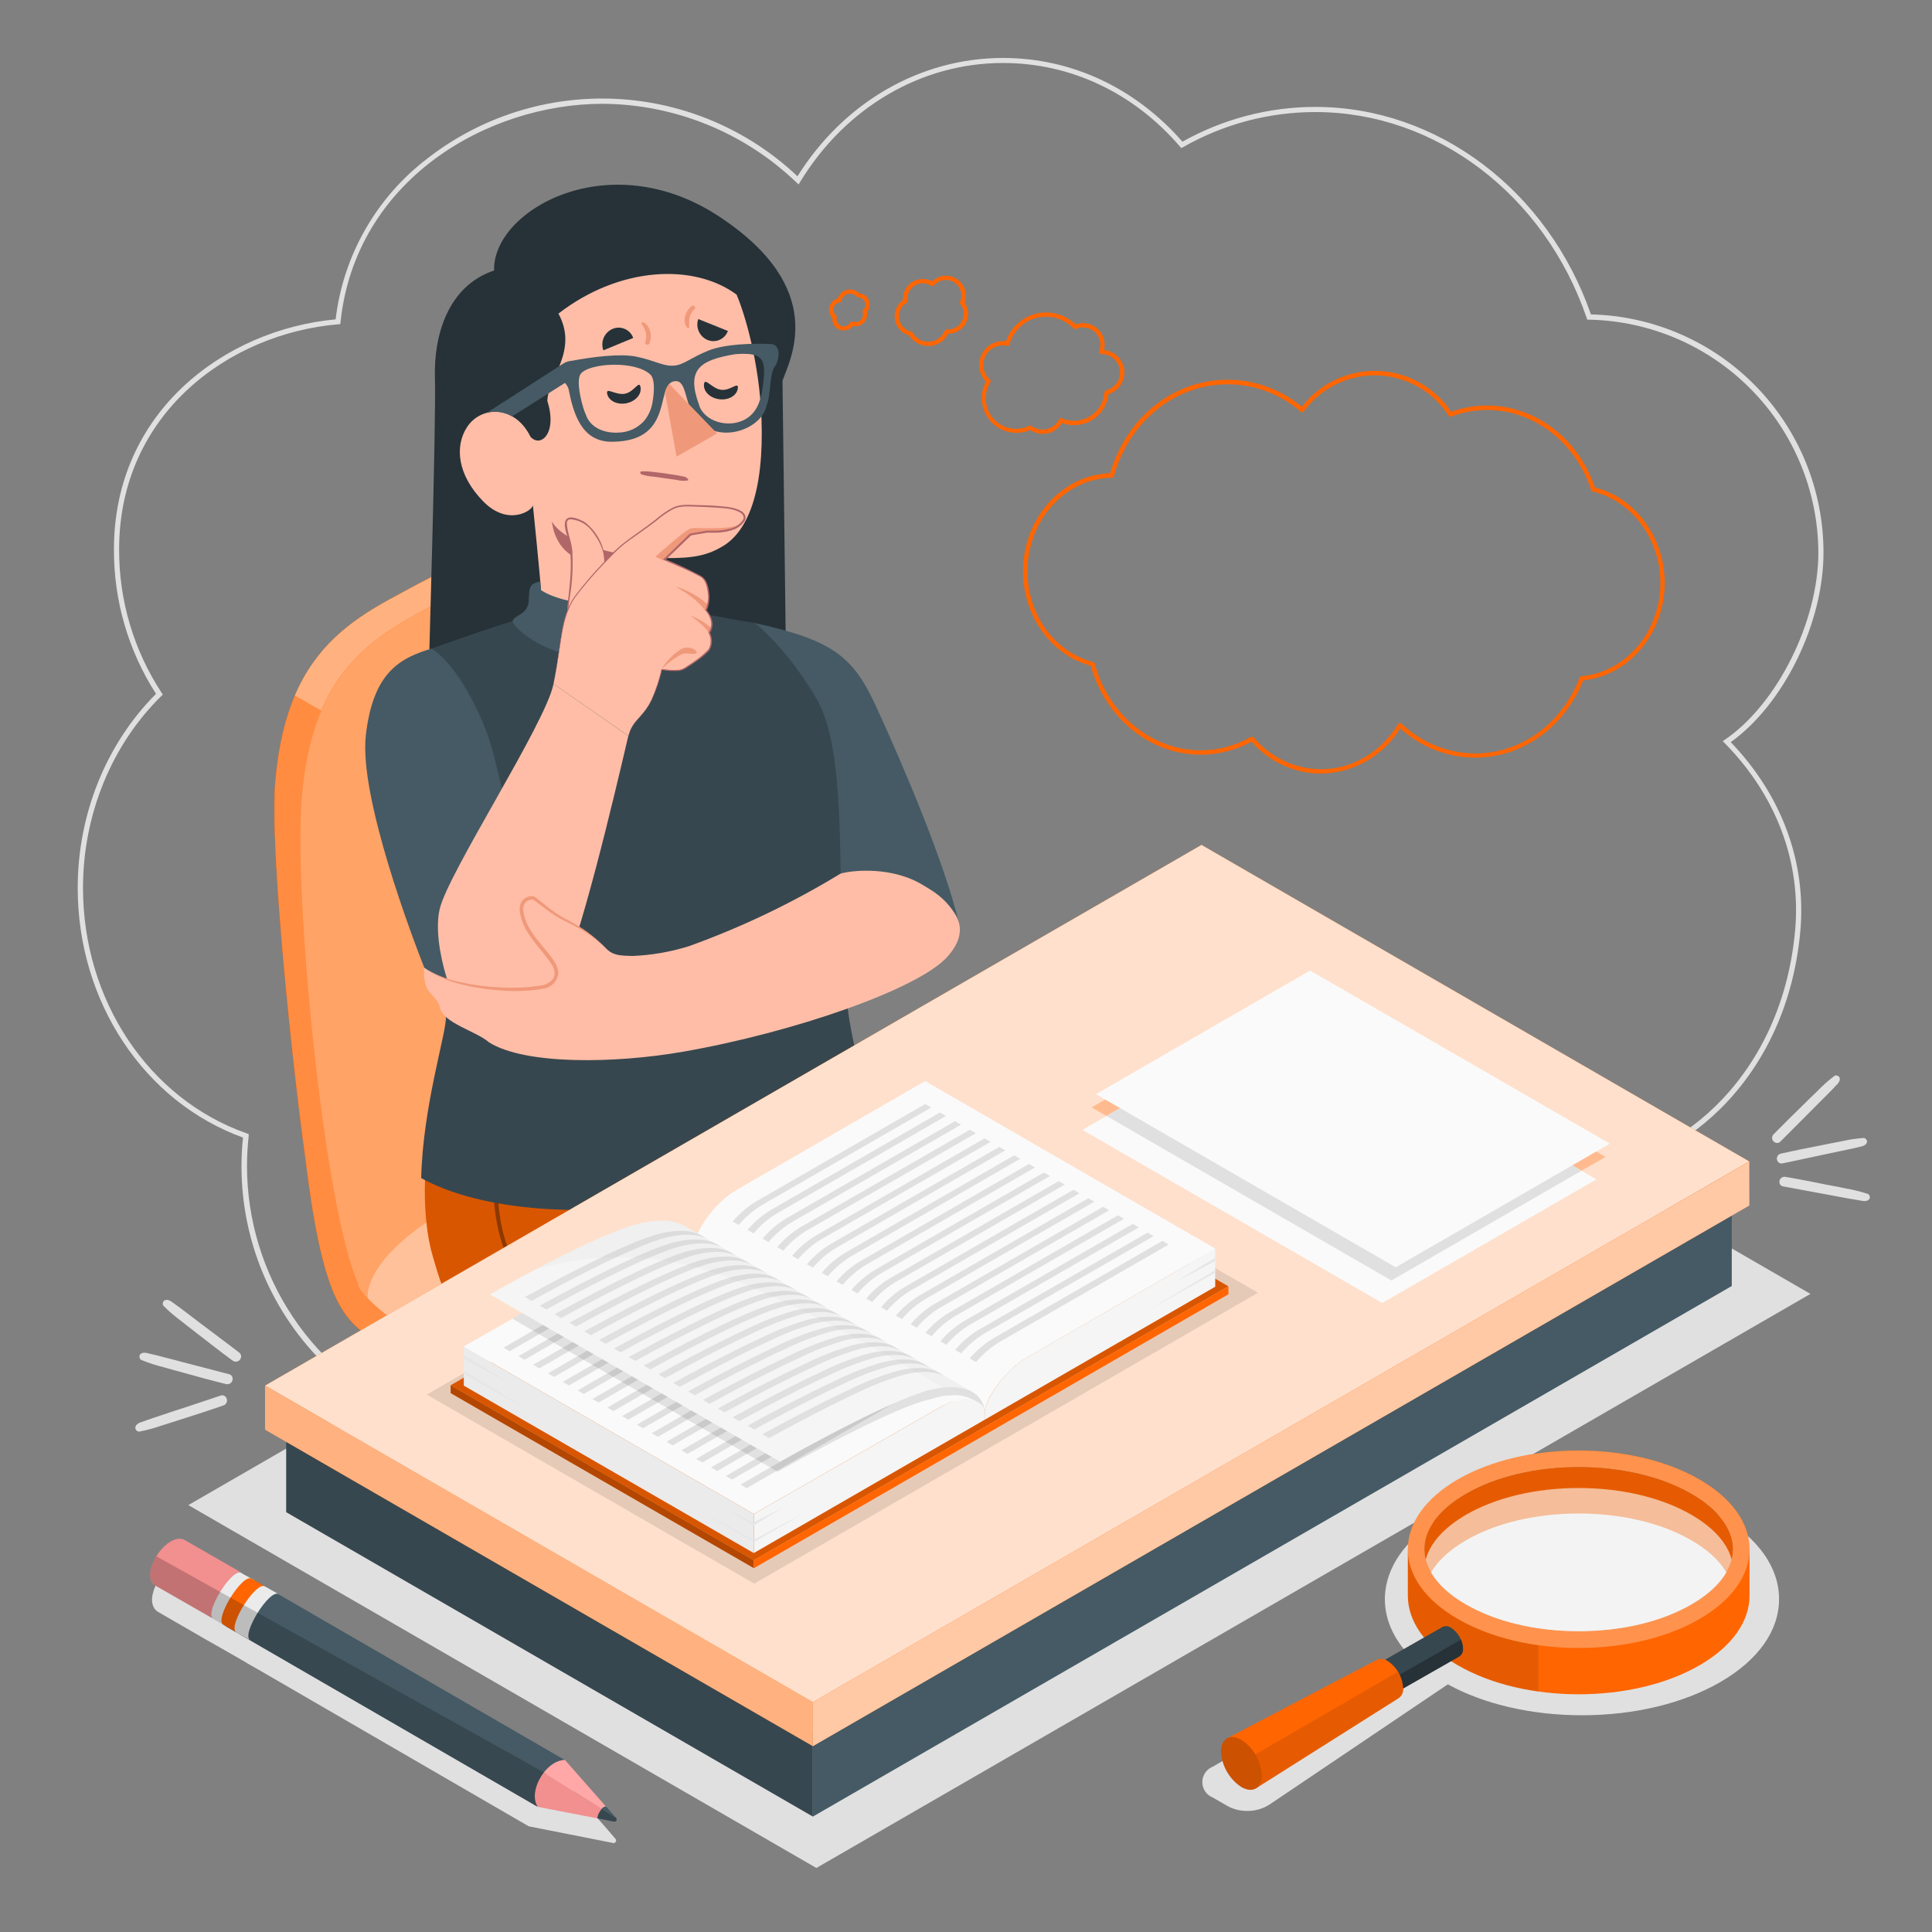 <svg width="500" height="500" viewBox="0 0 500 500" fill="none" xmlns="http://www.w3.org/2000/svg">
<rect x="0" y="0" width="500" height="500" fill="#808080" stroke="none"/>
<path d="M134.259 373.58C124.208 373.587 114.267 371.481 105.082 367.398C95.897 363.316 87.673 357.348 80.944 349.882C74.214 342.415 69.129 333.618 66.019 324.06C62.908 314.502 61.842 304.397 62.889 294.4C37.279 285.13 20.109 259.24 20.109 229.79C20.109 210.73 27.489 192.46 40.379 179.57C33.207 168.412 29.424 155.414 29.489 142.15C29.489 106.48 58.259 85.29 86.859 82.65C87.828 74.469 90.431 66.566 94.514 59.411C98.598 52.256 104.078 45.995 110.629 41C124.512 30.206 141.8 24.739 159.364 25.586C176.929 26.434 193.61 33.54 206.389 45.62C218.409 26.42 238.229 15 259.559 15C277.279 15 293.759 22.69 306.019 36.67C316.535 30.768 328.391 27.669 340.449 27.67C371.959 27.67 400.559 49.23 411.729 81.37C427.825 81.744 443.135 88.402 454.383 99.919C465.632 111.437 471.926 126.9 471.919 143C471.919 161.29 461.639 182.21 447.919 192.07C461.159 205.85 467.539 223.21 465.919 241.07C462.199 281.54 432.289 302.68 411.729 302.68C409.549 318.35 400.459 333 386.079 343.97C372.249 354.53 354.749 360.59 338.079 360.59C318.411 360.463 299.515 352.917 285.169 339.46C272.559 359.66 251.759 371.69 229.359 371.69C212.839 371.69 196.969 365.09 184.599 353.11C171.178 366.309 153.083 373.667 134.259 373.58ZM155.999 26.86C125.999 26.86 91.999 46.65 88.129 83.33L88.069 83.88L87.529 83.93C59.349 86.29 30.829 107.05 30.829 142.15C30.772 155.344 34.597 168.264 41.829 179.3L42.129 179.76L41.739 180.14C28.859 192.79 21.479 210.89 21.479 229.79C21.479 258.87 38.479 284.4 63.869 293.32L64.359 293.5V294.02C64.072 296.61 63.925 299.214 63.919 301.82C63.946 315.72 68.084 329.302 75.814 340.854C83.544 352.407 94.52 361.414 107.359 366.741C120.198 372.068 134.327 373.476 147.965 370.789C161.603 368.102 174.141 361.439 183.999 351.64L184.469 351.18L184.939 351.64C197.119 363.64 212.849 370.3 229.229 370.3C251.409 370.3 272.009 358.23 284.329 338.01L284.759 337.31L285.349 337.87C299.999 351.63 318.699 359.2 337.999 359.2C369.429 359.2 405.999 336.2 410.429 301.87L410.499 301.27H411.099C431.099 301.74 460.889 280.96 464.569 240.88C466.199 223.19 459.749 205.96 446.409 192.38L445.859 191.81L446.509 191.36C459.999 182.1 470.589 160.83 470.589 143C470.522 127.195 464.276 112.042 453.186 100.781C442.096 89.519 427.042 83.04 411.239 82.73H410.779L410.629 82.29C399.739 50.39 371.539 29 340.449 29C328.438 28.991 316.632 32.117 306.199 38.07L305.719 38.33L305.369 37.92C293.369 23.98 277.059 16.3 259.559 16.3C238.439 16.3 218.829 27.79 207.099 47.04L206.669 47.74L206.079 47.18C192.591 34.264 174.674 26.994 155.999 26.86Z" fill="#E0E0E0"/>
<path d="M211.28 483.429L48.74 389.519L306 240.949L468.54 334.859L211.28 483.429Z" fill="#E0E0E0"/>
<path d="M322.8 468.667C321.025 468.693 319.272 468.263 317.71 467.417L313.88 465.207C313.078 464.891 312.389 464.34 311.903 463.626C311.418 462.913 311.158 462.07 311.158 461.207C311.158 460.344 311.418 459.502 311.903 458.788C312.389 458.075 313.078 457.524 313.88 457.207L364.33 427.997C359.83 422.997 357.84 417.387 358.54 411.637C359.44 404.307 364.8 397.457 373.65 392.347C383.22 386.817 395.92 383.777 409.41 383.777C422.9 383.777 435.6 386.777 445.18 392.347C455.01 398.017 460.42 405.657 460.42 413.847C460.42 422.037 455.01 429.667 445.18 435.337C435.6 440.867 422.9 443.907 409.42 443.907C396.42 443.907 384.14 441.077 374.7 435.907L328.5 467.047C326.796 468.124 324.817 468.687 322.8 468.667Z" fill="#E0E0E0"/>
<path d="M156.55 472.718L144.79 459.358L76.27 419.658L73.78 418.218L69.71 415.868L69.43 415.708H69.53L65.62 413.468L49.62 404.258C46.53 402.148 41.9 406.428 40.1 410.748C39.822 411.392 39.611 412.062 39.47 412.748C39.12 414.538 39.47 416.158 40.75 417.068L53.75 424.578L57.29 426.578L60.21 428.258L60.49 428.408L63.87 430.358C63.906 430.403 63.95 430.44 64 430.468L66.84 432.078L136.84 472.648L154 476.038L158.67 476.968C158.774 476.988 158.882 476.983 158.985 476.954C159.087 476.924 159.182 476.871 159.26 476.798C159.383 476.673 159.452 476.504 159.452 476.328C159.452 476.153 159.383 475.984 159.26 475.858L156.55 472.718Z" fill="#E0E0E0"/>
<path d="M452.78 400.929C452.78 394.399 448.47 387.859 439.83 382.879C422.56 372.879 394.57 372.879 377.3 382.879C368.67 387.879 364.35 394.399 364.35 400.929V412.929C364.35 419.469 368.67 425.999 377.3 430.979C394.57 440.979 422.56 440.979 439.83 430.979C448.47 425.979 452.78 419.469 452.78 412.929V400.929ZM379.44 386.579C387.15 382.129 397.49 379.679 408.57 379.679C419.65 379.679 429.98 382.129 437.69 386.579C444.69 390.579 448.51 395.699 448.51 400.929C448.51 406.159 444.67 411.249 437.69 415.279C429.98 419.729 419.64 422.179 408.57 422.179C397.5 422.179 387.15 419.729 379.44 415.279C372.44 411.279 368.63 406.159 368.63 400.929C368.63 395.699 372.47 390.609 379.44 386.579Z" fill="#FF6501"/>
<path opacity="0.3" d="M377.3 418.999C394.57 428.999 422.56 428.999 439.83 418.999C457.1 408.999 457.1 392.869 439.83 382.899C422.56 372.929 394.57 372.899 377.3 382.899C360.03 392.899 360 408.999 377.3 418.999ZM368.62 400.949C368.62 395.719 372.46 390.629 379.44 386.599C387.15 382.149 397.49 379.699 408.56 379.699C419.63 379.699 429.98 382.149 437.69 386.599C444.69 390.599 448.5 395.719 448.5 400.949C448.5 406.179 444.66 411.269 437.69 415.299C429.98 419.749 419.63 422.199 408.56 422.199C397.49 422.199 387.15 419.749 379.44 415.299C372.46 411.249 368.62 406.159 368.62 400.929V400.949Z" fill="white"/>
<path d="M368.619 400.93C368.649 403.048 369.246 405.12 370.349 406.93C372.099 403.93 375.189 401.05 379.439 398.6C387.149 394.14 397.489 391.69 408.569 391.69C419.649 391.69 429.979 394.14 437.689 398.6C441.939 401.05 445.029 403.89 446.789 406.93C447.885 405.118 448.478 403.047 448.509 400.93C448.509 395.7 444.669 390.61 437.689 386.58C429.979 382.13 419.629 379.68 408.569 379.68C397.509 379.68 387.149 382.13 379.439 386.58C372.459 390.61 368.619 395.7 368.619 400.93Z" fill="#FF6501"/>
<path opacity="0.1" d="M368.619 400.93C368.649 403.048 369.246 405.12 370.349 406.93C372.099 403.93 375.189 401.05 379.439 398.6C387.149 394.14 397.489 391.69 408.569 391.69C419.649 391.69 429.979 394.14 437.689 398.6C441.939 401.05 445.029 403.89 446.789 406.93C447.885 405.118 448.478 403.047 448.509 400.93C448.509 395.7 444.669 390.61 437.689 386.58C429.979 382.13 419.629 379.68 408.569 379.68C397.509 379.68 387.149 382.13 379.439 386.58C372.459 390.61 368.619 395.7 368.619 400.93Z" fill="black"/>
<path opacity="0.6" d="M379.44 391.998C387.15 387.548 397.49 385.098 408.56 385.098C419.63 385.098 429.98 387.548 437.69 391.998C443.44 395.318 447.06 399.368 448.15 403.618C447.06 407.868 443.44 411.918 437.69 415.248C429.98 419.698 419.63 422.148 408.56 422.148C397.49 422.148 387.15 419.698 379.44 415.248C373.68 411.918 370.07 407.868 368.98 403.618C370.07 399.398 373.68 395.348 379.44 391.998Z" fill="white"/>
<path opacity="0.1" d="M398.151 425.748V437.748C390.834 436.846 383.758 434.555 377.301 430.998C368.671 425.998 364.351 419.478 364.351 412.948V400.948C364.353 399.617 364.532 398.292 364.881 397.008C362.781 404.778 366.881 413.008 377.291 419.008C383.753 422.558 390.833 424.845 398.151 425.748Z" fill="black"/>
<path d="M378.62 426.64C378.564 425.565 378.255 424.518 377.72 423.584C377.185 422.649 376.439 421.854 375.54 421.26C375.228 421.036 374.863 420.896 374.481 420.856C374.098 420.816 373.712 420.876 373.36 421.03L358.48 429.52C358.167 429.745 357.919 430.048 357.759 430.399C357.599 430.75 357.534 431.137 357.57 431.52C357.626 432.594 357.934 433.64 358.469 434.573C359.004 435.506 359.751 436.3 360.65 436.89C360.962 437.12 361.329 437.262 361.714 437.302C362.099 437.343 362.488 437.28 362.84 437.12L377.72 428.63C378.031 428.406 378.278 428.105 378.436 427.755C378.594 427.406 378.657 427.022 378.62 426.64Z" fill="#37474F"/>
<path d="M377.69 428.648C378.008 428.427 378.262 428.125 378.426 427.774C378.589 427.422 378.656 427.034 378.62 426.648C378.6 425.847 378.42 425.058 378.09 424.328L358.9 435.328C359.358 435.977 359.943 436.525 360.62 436.938C360.932 437.167 361.299 437.31 361.684 437.35C362.069 437.39 362.458 437.328 362.81 437.168L377.69 428.678V428.648Z" fill="#263238"/>
<path d="M363.13 436.869C363.06 435.47 362.661 434.108 361.966 432.891C361.271 431.675 360.3 430.64 359.13 429.869C358.73 429.58 358.262 429.4 357.771 429.345C357.28 429.291 356.784 429.365 356.33 429.559L317.66 449.829L325.02 462.829L362.02 439.449C362.415 439.154 362.726 438.761 362.921 438.308C363.115 437.855 363.188 437.359 363.13 436.869Z" fill="#FF6501"/>
<path opacity="0.1" d="M325 462.857L362 439.477C362.416 439.19 362.748 438.796 362.959 438.337C363.17 437.878 363.253 437.37 363.2 436.867C363.145 435.356 362.682 433.887 361.86 432.617L321.25 456.147L325 462.857Z" fill="black"/>
<path d="M321.25 462.469C319.716 461.458 318.442 460.1 317.53 458.505C316.618 456.911 316.094 455.124 316 453.289C316 449.909 318.39 448.559 321.3 450.289C322.834 451.3 324.108 452.658 325.02 454.253C325.932 455.847 326.456 457.634 326.55 459.469C326.54 462.809 324.16 464.169 321.25 462.469Z" fill="#FF6501"/>
<g opacity="0.2">
<path d="M321.25 462.469C319.716 461.458 318.442 460.1 317.53 458.505C316.618 456.911 316.094 455.124 316 453.289C316 449.909 318.39 448.559 321.3 450.289C322.834 451.3 324.108 452.658 325.02 454.253C325.932 455.847 326.456 457.634 326.55 459.469C326.54 462.809 324.16 464.169 321.25 462.469Z" fill="black"/>
</g>
<path d="M55.1 418.91L56.7 419.83L58.63 421L139.15 467.61C138.55 466.26 139.02 463.61 140.39 460.99C141.99 457.99 144.44 455.61 146.22 455.52L66.22 409.21L62.51 407C64.83 408.54 57.44 420.39 55.1 418.91Z" fill="#455A64"/>
<path d="M66.001 409.051L62.421 407.051C61.421 406.421 59.421 408.251 57.781 410.671C55.521 413.881 53.691 418.131 55.041 418.961L57.681 420.471L58.681 421.001C57.331 420.161 59.161 415.911 61.421 412.701C63.041 410.391 64.901 408.611 65.931 409.041L66.001 409.051Z" fill="#EBEBEB"/>
<path d="M65.141 408.554C62.781 407.094 55.411 418.994 57.771 420.464L61.351 422.524C58.991 421.054 66.351 409.154 68.721 410.614L65.141 408.554Z" fill="#FF6501"/>
<path d="M72.131 412.573L68.601 410.573C66.291 409.113 59.061 420.573 61.021 422.363L61.141 422.453L64.711 424.453C62.401 422.943 69.781 411.093 72.131 412.573Z" fill="#EBEBEB"/>
<path d="M62.511 407.002C61.511 406.352 59.571 408.192 57.871 410.622C55.641 413.772 53.871 417.932 55.081 418.852L40.101 410.292C38.901 409.472 38.631 408.012 38.941 406.402C39.771 402.052 44.861 396.522 48.091 398.722L62.511 407.002Z" fill="#F28F8F"/>
<path d="M155.741 468.113C154.511 469.783 154.631 470.603 154.631 470.603L139.151 467.603C137.611 465.253 138.621 461.443 140.751 458.723L141.431 459.113L155.741 468.113Z" fill="#F28F8F"/>
<path d="M158.841 471.433L154.631 470.603C154.631 470.603 154.441 469.793 155.741 468.113L159.421 470.433C159.531 470.547 159.593 470.7 159.593 470.858C159.593 471.017 159.531 471.169 159.421 471.283C159.345 471.355 159.252 471.407 159.15 471.433C159.049 471.459 158.942 471.459 158.841 471.433Z" fill="#37474F"/>
<path d="M146.2 455.473L156.82 467.523C156.396 467.591 156.008 467.803 155.72 468.123L141.41 459.123L140.73 458.733C142.2 456.833 144.17 455.493 146.2 455.473Z" fill="#FFA8A7"/>
<path d="M155.74 468.112C155.868 467.936 156.032 467.791 156.223 467.688C156.413 467.584 156.624 467.524 156.84 467.512L159.42 470.432L155.74 468.112Z" fill="#455A64"/>
<path opacity="0.2" d="M140.751 458.683L40.451 402.773C39.733 403.882 39.221 405.112 38.941 406.403C38.621 408.023 38.941 409.463 40.111 410.293L55.111 418.913L56.711 419.833L58.631 421.003L139.151 467.613C137.261 464.643 139.331 460.343 140.751 458.683Z" fill="black"/>
<path d="M76.321 180.001C73.761 186.001 72.001 193.281 71.221 202.431C69.761 219.621 75.581 275.301 79.071 300.201C84.131 341.801 90.331 341.871 99.341 348.841C114.851 360.841 159.441 384.301 174.161 390.091C200.851 400.601 222.671 384.401 238.941 376.361C253.842 368.807 268.227 360.275 282.001 350.821C286.051 347.821 288.161 344.821 288.121 341.711C288.121 340.471 288.121 335.361 288.121 334.041C288.121 330.041 284.581 325.721 277.121 320.881C263.331 311.931 213.511 282.881 194.201 272.181C194.195 272.142 194.178 272.106 194.151 272.078C194.124 272.049 194.089 272.029 194.051 272.021C179.191 263.021 170.251 201.711 159.961 169.101C159.751 168.401 159.531 167.731 159.301 167.101C159.071 166.471 158.941 166.101 158.761 165.581C158.111 163.801 157.451 162.181 156.761 160.691" fill="#FF6501"/>
<path d="M288.16 334C288.16 330 284.62 325.68 277.16 320.84C263.38 311.89 213.56 282.84 194.25 272.14C194.245 272.101 194.227 272.065 194.2 272.036C194.173 272.008 194.138 271.988 194.1 271.98C179.24 262.98 170.3 201.67 160.01 169.06C159.4 167.023 158.683 165.021 157.86 163.06C157.8 162.91 157.73 162.77 157.67 162.62C157.49 162.19 157.29 161.75 157.08 161.3C156.99 161.08 156.89 160.85 156.79 160.63C155.12 157.12 152.79 153.27 149.92 150.71C148.913 149.773 147.783 148.979 146.56 148.35C144.89 147.35 141.38 145.45 140.5 144.94C130.41 138.94 117.18 146.15 100.68 155.18C90.43 160.8 81.68 167.49 76.35 179.94C73.79 185.94 72.03 193.22 71.25 202.37C69.79 219.56 75.61 275.24 79.1 300.14C84.16 341.74 90.36 341.81 99.37 348.78C114.88 360.78 159.47 384.24 174.19 390.03C200.88 400.54 222.7 384.34 238.97 376.3C255.24 368.26 275.21 355.76 282.05 350.79C286.11 347.79 288.22 344.79 288.18 341.68C288.13 340.47 288.16 335.36 288.16 334Z" fill="#FF6501"/>
<path opacity="0.25" d="M288.16 334C288.16 330 284.62 325.68 277.16 320.84C263.38 311.89 213.56 282.84 194.25 272.14C194.245 272.101 194.227 272.065 194.2 272.036C194.173 272.008 194.138 271.988 194.1 271.98C179.24 262.98 170.3 201.67 160.01 169.06C159.4 167.023 158.683 165.021 157.86 163.06C157.8 162.91 157.73 162.77 157.67 162.62C157.49 162.19 157.29 161.75 157.08 161.3C156.99 161.08 156.89 160.85 156.79 160.63C155.12 157.12 152.79 153.27 149.92 150.71C148.913 149.773 147.783 148.979 146.56 148.35C144.89 147.35 141.38 145.45 140.5 144.94C130.41 138.94 117.18 146.15 100.68 155.18C90.43 160.8 81.68 167.49 76.35 179.94C73.79 185.94 72.03 193.22 71.25 202.37C69.79 219.56 75.61 275.24 79.1 300.14C84.16 341.74 90.36 341.81 99.37 348.78C114.88 360.78 159.47 384.24 174.19 390.03C200.88 400.54 222.7 384.34 238.97 376.3C255.24 368.26 275.21 355.76 282.05 350.79C286.11 347.79 288.22 344.79 288.18 341.68C288.13 340.47 288.16 335.36 288.16 334Z" fill="white"/>
<path d="M238.92 368.6C253.829 361.052 268.221 352.524 282 343.07C291.25 336.36 290.4 329.48 277.14 320.88C258.72 308.93 183.63 266.32 183.63 266.32C183.63 266.32 88.7 322.32 92.78 332.69C96.86 343.06 155.62 375.04 174.14 382.32C200.84 392.82 222.66 376.63 238.92 368.6Z" fill="#FF6501"/>
<path opacity="0.6" d="M238.92 368.6C253.829 361.052 268.221 352.524 282 343.07C291.25 336.36 290.4 329.48 277.14 320.88C258.72 308.93 183.63 266.32 183.63 266.32C183.63 266.32 88.7 322.32 92.78 332.69C96.86 343.06 155.62 375.04 174.14 382.32C200.84 392.82 222.66 376.63 238.92 368.6Z" fill="white"/>
<path d="M146.53 148.4C136.53 143.15 123.53 150.28 107.53 159.08C97.24 164.72 88.47 171.41 83.14 183.91L76.32 180C81.64 167.55 90.4 160.86 100.65 155.24C117.15 146.24 130.38 138.96 140.47 145C141.35 145.5 144.86 147.45 146.53 148.4Z" fill="#FF6501"/>
<path opacity="0.5" d="M146.53 148.4C136.53 143.15 123.53 150.28 107.53 159.08C97.24 164.72 88.47 171.41 83.14 183.91L76.32 180C81.64 167.55 90.4 160.86 100.65 155.24C117.15 146.24 130.38 138.96 140.47 145C141.35 145.5 144.86 147.45 146.53 148.4Z" fill="white"/>
<path d="M160 169.102C159.79 168.402 156.35 156.442 149.9 150.762C146.907 148.073 143.023 146.591 139 146.602C130.27 146.602 119.8 152.372 107.51 159.082C106.49 159.648 105.49 160.228 104.51 160.822C104.12 161.042 103.74 161.272 103.37 161.502C103 161.732 102.46 162.062 102.01 162.352C101.56 162.642 101.35 162.772 101.01 163.002C98.846 164.427 96.782 165.997 94.83 167.702C94.51 167.972 94.21 168.252 93.9 168.552C92.662 169.698 91.491 170.913 90.39 172.192L89.8 172.882C89.57 173.172 89.32 173.462 89.11 173.752C88.9 174.042 88.66 174.342 88.43 174.652C88.2 174.962 87.99 175.242 87.78 175.562C86.891 176.827 86.07 178.139 85.32 179.492C85.22 179.662 85.12 179.832 85.03 180.012C84.83 180.372 84.64 180.742 84.45 181.122C84.18 181.672 83.92 182.222 83.66 182.772C80.86 188.942 78.92 196.572 78.1 206.282C75.71 234.522 85.39 327.872 95.1 335.922C95.1 335.922 93.61 326.792 113.1 314.492C126.38 306.142 135.7 299.122 149.87 292.172C184.4 275.172 194.09 272.022 194.09 272.022C179.22 263.002 170.28 201.712 160 169.102Z" fill="#FF6501"/>
<path opacity="0.4" d="M160 169.102C159.79 168.402 156.35 156.442 149.9 150.762C146.907 148.073 143.023 146.591 139 146.602C130.27 146.602 119.8 152.372 107.51 159.082C106.49 159.648 105.49 160.228 104.51 160.822C104.12 161.042 103.74 161.272 103.37 161.502C103 161.732 102.46 162.062 102.01 162.352C101.56 162.642 101.35 162.772 101.01 163.002C98.846 164.427 96.782 165.997 94.83 167.702C94.51 167.972 94.21 168.252 93.9 168.552C92.662 169.698 91.491 170.913 90.39 172.192L89.8 172.882C89.57 173.172 89.32 173.462 89.11 173.752C88.9 174.042 88.66 174.342 88.43 174.652C88.2 174.962 87.99 175.242 87.78 175.562C86.891 176.827 86.07 178.139 85.32 179.492C85.22 179.662 85.12 179.832 85.03 180.012C84.83 180.372 84.64 180.742 84.45 181.122C84.18 181.672 83.92 182.222 83.66 182.772C80.86 188.942 78.92 196.572 78.1 206.282C75.71 234.522 85.39 327.872 95.1 335.922C95.1 335.922 93.61 326.792 113.1 314.492C126.38 306.142 135.7 299.122 149.87 292.172C184.4 275.172 194.09 272.022 194.09 272.022C179.22 263.002 170.28 201.712 160 169.102Z" fill="white"/>
<path d="M114.831 277.789C108.751 296.509 109.001 314.999 112.001 325.129C115.001 335.259 118.221 349.229 145.421 362.899C176.421 378.489 212.751 393.499 212.751 393.499L320.371 331.279L219.621 281.559L114.831 277.789Z" fill="#FF6501"/>
<path opacity="0.15" d="M114.831 277.789C108.751 296.509 109.001 314.999 112.001 325.129C115.001 335.259 118.221 349.229 145.421 362.899C176.421 378.489 212.751 393.499 212.751 393.499L320.371 331.279L219.621 281.559L114.831 277.789Z" fill="black"/>
<path opacity="0.35" d="M146.001 342.68C145.111 341.89 144.251 341.1 143.421 340.3C150.661 337.6 154.131 327.93 152.181 317.6C151.071 311.67 149.801 304.95 149.981 298.45H148.661C148.481 305.09 149.761 311.89 150.891 317.88C152.891 328.31 149.251 337.25 142.351 339.31C126.431 323.65 127.031 306.87 131.801 284.2L130.511 283.93C125.281 308.78 125.851 326.58 145.121 343.71C157.791 354.97 206.591 376.42 225.971 385.89L227.361 385.12C208.051 375.66 158.711 354 146.001 342.68Z" fill="black"/>
<path opacity="0.35" d="M222.242 299.539C219.522 312.719 211.852 319.629 211.852 319.629C228.422 329.379 265.942 350.389 275.542 357.199L286.252 350.999L221.372 315.619C224.922 306.129 222.242 299.539 222.242 299.539Z" fill="black"/>
<path d="M127.87 69.999C127.4 54.468 157.53 37.239 186.06 55.998C214.59 74.758 204.43 92.999 202.51 98.538L203.51 178.349L110.9 175.809C110.9 175.809 112.9 108.809 112.56 97.808C112.22 86.808 115.92 73.999 127.87 69.999Z" fill="#263238"/>
<path d="M222.241 251.878L240.541 243.538L248.151 238.738C244.391 223.228 234.151 198.958 226.721 182.808C220.721 169.748 215.431 165.698 195.361 161.238L197.591 194.998L222.241 251.878Z" fill="#455A64"/>
<path d="M109 304.887C109.44 286.267 115.53 267.347 115.4 263.277C114.81 245.617 109.64 222.507 107.87 212.277C104.02 190.017 106.62 172.377 111.72 167.857C111.72 167.857 128.59 161.767 135.02 160.077C138.88 159.077 135.86 160.077 141.76 159.077C151.61 157.474 161.608 156.971 171.57 157.577C174 157.767 185.52 159.487 185.52 159.487C189.02 160.217 195.39 161.227 195.4 161.237C195.41 161.247 203.48 167.537 211.21 180.637C217.11 190.637 217.33 209.637 217.63 230.537C218.03 258.187 219.5 265.377 224.37 283.887C211.21 312.457 138.87 321.427 109 304.887Z" fill="#37474F"/>
<path d="M111.681 167.859C103.401 170.329 96.541 174.099 94.681 190.259C92.821 206.419 107.221 243.849 109.681 250.129C112.141 256.409 118.221 265.619 123.971 267.409C129.721 269.199 134.231 223.529 134.231 223.529C134.231 223.529 129.111 199.809 127.011 192.649C124.911 185.489 118.361 171.929 111.681 167.859Z" fill="#455A64"/>
<path d="M190.63 76.25C179.75 68.18 160.52 68.8 144.52 81.16C149.79 90.82 141.76 97.84 141.65 103.77C144.3 112.05 139.97 115.98 137.3 113.05C133.18 104.67 124.4 105.05 120.84 110.58C117.62 115.58 118.4 122.93 125.02 129.72C131.47 136.35 137.85 132.14 137.91 130.72C137.91 130.72 139.77 149 140 152.66C140.23 156.32 139.82 157.88 135 159.79C154.8 165.49 169.86 165.9 176.28 156.62C173.23 155.85 173.34 153.55 172.98 150.51L172.2 144.43C179.52 144.51 183.26 143.71 187.28 141.22C193.28 137.5 197.79 127.74 197.07 108.22C196.51 93.79 192.78 81.3 190.63 76.25Z" fill="#FFBDA7"/>
<path d="M172.17 144.469C159.01 144.089 146.17 140.709 142.84 134.969C142.84 134.969 143.26 141.479 148.78 144.209C156.53 148.029 172.78 149.069 172.78 149.069L172.17 144.469Z" fill="#B16668"/>
<path d="M180.71 82.57L188.38 85.65C188.198 86.154 187.915 86.615 187.551 87.008C187.186 87.4 186.746 87.715 186.258 87.934C185.769 88.153 185.241 88.272 184.706 88.284C184.17 88.295 183.638 88.198 183.14 88C182.122 87.573 181.303 86.774 180.852 85.766C180.401 84.757 180.35 83.615 180.71 82.57Z" fill="#263238"/>
<path d="M179.731 79.282C179.651 79.19 179.543 79.128 179.423 79.104C179.304 79.081 179.18 79.097 179.071 79.152C178.445 79.631 177.947 80.256 177.619 80.973C177.292 81.689 177.144 82.475 177.191 83.262C177.218 83.547 177.285 83.826 177.391 84.092C177.494 84.419 177.693 84.708 177.961 84.922C177.994 84.951 178.037 84.968 178.081 84.968C178.125 84.968 178.168 84.951 178.201 84.922C178.451 84.712 178.351 84.262 178.351 83.922C178.351 83.582 178.351 83.462 178.351 83.222C178.355 82.795 178.418 82.371 178.541 81.962C178.789 81.164 179.245 80.446 179.861 79.882C180.001 79.732 179.871 79.422 179.731 79.282ZM167.731 84.482C167.58 84.243 167.391 84.03 167.171 83.852C166.927 83.611 166.617 83.448 166.281 83.382C166.237 83.373 166.192 83.379 166.152 83.399C166.112 83.419 166.08 83.452 166.061 83.492C165.941 83.802 166.241 84.152 166.391 84.422C166.541 84.692 166.631 84.822 166.741 85.022C166.937 85.401 167.082 85.804 167.171 86.222C167.325 87.048 167.256 87.901 166.971 88.692C166.901 88.922 167.161 89.142 167.361 89.192C167.474 89.233 167.597 89.237 167.712 89.203C167.828 89.168 167.929 89.098 168.001 89.002C168.467 88.034 168.576 86.933 168.311 85.892C168.192 85.388 167.982 84.91 167.691 84.482H167.731Z" fill="#F0997A"/>
<path d="M156.15 90.668L163.88 87.468C163.699 86.953 163.414 86.48 163.044 86.079C162.673 85.678 162.224 85.357 161.725 85.135C161.226 84.914 160.686 84.798 160.14 84.793C159.594 84.788 159.053 84.895 158.55 85.108C157.514 85.551 156.688 86.375 156.241 87.409C155.795 88.444 155.762 89.61 156.15 90.668Z" fill="#263238"/>
<path d="M157.131 101.899C157.511 103.739 159.751 104.849 162.131 104.359C164.511 103.869 166.131 101.989 165.761 100.149C165.391 98.309 164.181 101.399 161.761 101.889C159.341 102.379 156.741 100.059 157.131 101.899Z" fill="#263238"/>
<path d="M182.191 99.421C181.981 101.291 183.761 103.041 186.191 103.331C188.621 103.621 190.741 102.331 190.951 100.471C191.161 98.611 189.071 101.171 186.651 100.881C184.231 100.591 182.401 97.551 182.191 99.421Z" fill="#263238"/>
<path d="M177.92 123.831C177.746 123.679 177.554 123.549 177.35 123.441C177.083 123.354 176.808 123.29 176.53 123.251L175.16 122.991C174.16 122.821 173.16 122.661 172.21 122.531C171.26 122.401 170.15 122.251 169.11 122.151C168.081 121.991 167.039 121.941 166 122.001C165.57 122.001 165.64 122.621 166 122.771C167.027 123.103 168.092 123.302 169.17 123.361C170.17 123.501 171.17 123.631 172.17 123.781L175.07 124.191C176.048 124.455 177.073 124.5 178.07 124.321C178.25 124.251 178 123.901 177.92 123.831Z" fill="#B16668"/>
<path d="M145.91 94L126 106.82C127.098 106.537 128.242 106.474 129.364 106.635C130.487 106.797 131.566 107.179 132.54 107.76L146.85 98.69L145.91 94Z" fill="#455A64"/>
<path d="M199.789 89.052C194.579 88.792 187.559 89.052 183.369 90.722C178.679 92.592 177.069 94.392 174.439 94.622C171.609 94.852 169.739 93.342 164.589 92.282C160.479 91.452 153.279 92.372 148.149 93.342C146.379 93.502 144.789 94.162 144.889 96.522C145.219 98.722 146.679 98.972 147.159 100.742C148.369 106.892 150.459 114.522 158.579 114.322C175.349 114.152 168.979 98.252 175.169 98.642C177.409 98.982 177.349 103.282 178.899 106.232C179.483 107.41 180.257 108.484 181.189 109.412C186.999 114.792 197.139 110.872 198.359 105.042C199.569 102.112 199.039 97.562 200.359 95.042C201.559 93.782 202.389 89.512 199.789 89.052ZM168.889 104.002C168.625 105.742 167.915 107.385 166.829 108.772C165.995 109.744 164.966 110.53 163.808 111.077C162.65 111.625 161.39 111.923 160.109 111.952C156.499 112.182 152.779 110.752 151.619 107.312C151.479 106.992 151.349 106.682 151.229 106.382C150.349 103.832 149.039 98.382 150.319 96.702C152.669 93.872 164.669 93.252 168.439 97.052C169.479 98.332 169.329 101.352 168.889 104.002ZM197.319 100.662C197.029 102.482 196.389 106.432 193.059 108.412C188.649 111.022 182.139 109.102 180.899 104.732C177.569 95.612 181.049 93.212 190.249 91.662C197.869 91.092 198.419 93.002 197.319 100.612V100.662Z" fill="#455A64"/>
<path d="M185.58 112.181L175.09 118.181L172.09 101.571C172.26 100.749 172.651 99.988 173.22 99.371L185.58 112.181Z" fill="#F0997A"/>
<path d="M139.821 150.46C136.821 151.15 137.021 152.02 136.821 155.55C136.621 159.08 132.951 159.26 132.671 160.73C132.391 162.2 143.981 173.56 164.121 169.78C184.121 166.04 182.031 157.62 182.031 157.62C181.311 156.44 179.761 156.35 177.311 155.51C174.861 154.67 174.811 154.06 174.771 152.24C174.731 150.42 174.291 149.98 172.931 150.55V151.98C172.931 151.98 172.931 155.54 159.981 156.3C145.831 157.13 139.981 152.7 139.981 152.7L139.821 150.46Z" fill="#455A64"/>
<path d="M154.999 139.917C156.301 142.111 156.71 144.721 156.139 147.207C155.769 148.687 154.489 149.517 153.819 150.847C152.759 152.937 152.259 155.277 150.819 157.197C150.015 158.401 148.787 159.258 147.379 159.597C146.929 158.496 146.807 157.287 147.029 156.117C147.69 152.002 147.968 147.834 147.859 143.667C147.744 141.785 147.409 139.922 146.859 138.117C146.599 137.237 145.859 134.837 147.039 134.267C147.342 134.149 147.673 134.124 147.989 134.197C150.989 134.587 152.759 136.247 154.339 138.757C154.599 139.137 154.829 139.527 154.999 139.917Z" fill="#FFBDA7"/>
<path d="M150.879 157.197C150.078 158.453 148.825 159.352 147.379 159.707C146.479 157.987 146.989 155.997 147.149 154.177C147.739 148.787 148.289 143.237 146.569 137.997C145.139 133.237 147.709 133.167 151.259 135.077C154.859 137.737 157.369 142.747 156.179 147.207C157.049 143.577 155.269 139.967 153.019 137.207C151.89 135.815 150.308 134.862 148.549 134.517C147.739 134.357 146.829 134.197 146.709 135.257C146.709 137.917 148.149 140.517 148.149 143.257C148.316 146.936 148.105 150.622 147.519 154.257C147.309 156.047 146.779 157.907 147.519 159.587L147.419 159.537C148.821 159.228 150.056 158.404 150.879 157.227V157.197Z" fill="#B16668"/>
<path d="M143.25 176.996C145.57 165.496 144.96 160.156 148.71 154.566C150.89 151.306 157.71 143.986 159.98 141.926C162.25 139.866 166.66 137.076 170.2 134.276C173.74 131.476 174.77 130.696 178.98 130.856C184.76 131.086 189.32 131.126 191.37 132.246C193.42 133.366 193.05 134.796 190.75 136.336C188.45 137.876 184.34 137.496 183.02 137.616C181.7 137.736 178.73 138.346 178.73 138.346L172 144.826C172 144.826 180.43 148.286 181.95 149.576C183.47 150.866 184.01 155.576 182.74 157.926C182.74 157.926 185.5 160.776 183.58 163.676C183.58 163.676 185.01 166.676 183.22 168.466C181.264 170.274 179.107 171.851 176.79 173.166C175.52 173.866 171.25 173.216 171.25 173.216C170.622 175.92 169.748 178.561 168.64 181.106C166.25 185.916 163.71 186.216 162.64 190.446L143.25 176.996Z" fill="#FFBDA7"/>
<path d="M182.599 158.107C181.535 156.737 180.298 155.511 178.919 154.457C177.629 153.457 174.859 151.777 174.859 151.777C176.908 152.393 178.856 153.306 180.639 154.487C181.549 155.078 182.406 155.748 183.199 156.487C183.106 156.977 182.937 157.449 182.699 157.887L182.599 158.107Z" fill="#F0997A"/>
<path d="M182.261 161.119C182.898 161.554 183.503 162.035 184.071 162.559C183.914 163.03 183.699 163.48 183.431 163.899C182.631 162.029 178.641 159.309 178.641 159.309C179.912 159.773 181.127 160.38 182.261 161.119Z" fill="#F0997A"/>
<path d="M171.209 173.216C172.379 171.216 173.985 169.507 175.909 168.216C177.489 167.026 179.909 167.756 180.279 168.706C180.649 169.656 177.829 168.956 176.929 169.146C176.029 169.336 173.149 171.216 171.209 173.216Z" fill="#F0997A"/>
<path d="M169.609 144.096C169.609 144.096 171.689 142.166 175.319 139.166C178.949 136.166 178.659 136.656 181.569 136.686C184.279 136.686 189.949 136.896 191.739 135.516C191.423 135.794 191.089 136.051 190.739 136.286C188.499 137.776 184.329 137.446 183.009 137.566C181.689 137.686 178.719 138.296 178.719 138.296L171.719 145.016L169.609 144.096Z" fill="#F0997A"/>
<path d="M143.25 176.997C144.04 173.207 144.61 169.367 145.2 165.537C145.79 161.707 146.6 157.847 148.81 154.647C151.14 151.558 153.658 148.615 156.35 145.837C157.69 144.437 159.02 143.027 160.45 141.737C161.88 140.447 163.5 139.377 165.08 138.257C166.66 137.137 168.25 136.017 169.79 134.837C171.228 133.562 172.82 132.474 174.53 131.597C176.29 130.877 178.26 131.057 180.19 131.127C182.12 131.197 184.06 131.257 185.99 131.407C187.92 131.557 189.91 131.677 191.5 132.617C191.886 132.822 192.198 133.144 192.39 133.537C192.455 133.73 192.471 133.936 192.436 134.137C192.402 134.338 192.317 134.527 192.19 134.687C191.624 135.424 190.895 136.019 190.06 136.427C188.279 137.097 186.381 137.403 184.48 137.327C183.99 137.327 183.48 137.327 183.01 137.327L181.56 137.577L178.68 138.077H178.61H178.56L171.81 144.617L171.58 144.847L171.88 144.977C174.88 146.257 177.99 147.517 180.88 149.087C182.45 149.727 182.88 151.467 183.13 153.087C183.4 154.69 183.198 156.336 182.55 157.827L182.49 157.937L182.58 158.037C183.267 158.787 183.746 159.704 183.97 160.697C184.168 161.694 183.963 162.73 183.4 163.577L183.35 163.657V163.737C183.712 164.395 183.902 165.135 183.902 165.887C183.902 166.638 183.712 167.378 183.35 168.037C182.293 169.165 181.112 170.172 179.83 171.037C179.2 171.487 178.55 171.927 177.9 172.337C177.315 172.812 176.632 173.154 175.9 173.337C174.358 173.453 172.807 173.389 171.28 173.147H171.17V173.247C170.522 176.433 169.431 179.513 167.93 182.397C167.064 183.779 166.059 185.069 164.93 186.247C163.817 187.449 163.029 188.915 162.64 190.507C163.048 188.926 163.849 187.474 164.97 186.287C166.099 185.116 167.104 183.833 167.97 182.457C169.514 179.575 170.648 176.492 171.34 173.297L171.21 173.387C172.754 173.66 174.327 173.734 175.89 173.607C176.675 173.447 177.412 173.104 178.04 172.607C178.71 172.197 179.35 171.767 179.99 171.317C181.3 170.456 182.507 169.45 183.59 168.317C184 167.618 184.225 166.826 184.245 166.016C184.264 165.206 184.076 164.404 183.7 163.687V163.847C184.31 162.929 184.533 161.808 184.32 160.727C184.087 159.665 183.58 158.682 182.85 157.877V158.087C183.546 156.518 183.768 154.78 183.49 153.087C183.391 152.248 183.176 151.426 182.85 150.647C182.491 149.847 181.856 149.204 181.06 148.837C178.134 147.292 175.13 145.9 172.06 144.667L172.13 145.027L178.9 138.507L178.79 138.567L181.63 138.087L183.06 137.847C183.52 137.847 184.01 137.847 184.49 137.847C186.468 137.934 188.443 137.611 190.29 136.897C191.205 136.45 192 135.792 192.61 134.977C192.781 134.752 192.893 134.487 192.935 134.208C192.977 133.928 192.948 133.642 192.85 133.377C192.617 132.892 192.24 132.49 191.77 132.227C189.97 131.227 187.95 131.157 186.03 130.967C184.11 130.777 182.15 130.777 180.21 130.707C178.27 130.637 176.27 130.467 174.39 131.237C172.65 132.138 171.028 133.249 169.56 134.547C168.04 135.737 166.46 136.857 164.88 137.987C163.3 139.117 161.71 140.217 160.24 141.507C158.77 142.797 157.47 144.237 156.14 145.647C153.44 148.44 150.922 151.403 148.6 154.517C146.37 157.787 145.6 161.727 145.07 165.517C144.54 169.307 144 173.147 143.25 176.997Z" fill="#B16668"/>
<path d="M143.25 176.996C141.25 187.176 116.01 225.776 113.79 235.266C111.57 244.756 117.9 262.836 122.61 266.646C127.32 270.456 138.42 266.186 144.13 255.646C149.84 245.106 159.2 204.996 162.61 190.446L143.25 176.996Z" fill="#FFBDA7"/>
<path d="M110.65 255.997C111.57 257.547 113.55 258.997 113.82 260.617C114.48 264.737 123.22 266.827 126.53 269.737C135.88 275.637 159.12 275.257 176.75 272.187C205.46 267.187 237.75 255.947 245.18 247.607C249.66 242.607 248.65 238.847 247.11 236.437C244.29 231.997 240.94 230.357 239.04 229.167C231.04 224.167 220.69 225.167 217.52 226.097C205.124 233.652 191.997 239.938 178.34 244.857C173.568 246.356 168.618 247.213 163.62 247.407C160.52 247.317 158.68 247.307 156.87 245.467C153.971 242.534 150.588 240.122 146.87 238.337C143.87 236.857 142.19 235.547 138.47 232.587C137.7 231.957 136.39 232.437 135.68 233.147C135.345 233.532 135.108 233.992 134.989 234.489C134.871 234.985 134.875 235.502 135 235.997C135.74 241.057 139.89 244.517 142.69 248.527C143.582 249.567 144.044 250.908 143.98 252.277C143.821 252.941 143.495 253.553 143.033 254.056C142.571 254.558 141.988 254.934 141.34 255.147C137.64 256.577 118.68 256.907 109.78 250.427C109.78 250.467 109.39 253.867 110.65 255.997Z" fill="#FFBDA7"/>
<path d="M156.869 245.506C154.448 242.932 151.654 240.737 148.579 238.996C147.029 238.126 145.459 237.396 144.019 236.406C142.579 235.416 141.219 234.336 139.849 233.236L138.849 232.406C138.644 232.22 138.401 232.081 138.137 231.998C137.872 231.915 137.594 231.891 137.319 231.926C136.809 231.982 136.32 232.16 135.892 232.443C135.464 232.727 135.11 233.108 134.859 233.556C134.46 234.455 134.376 235.462 134.619 236.416C134.771 237.315 135.026 238.194 135.379 239.036C136.809 242.426 139.379 245.036 141.459 247.746C142.459 249.106 143.639 250.566 143.529 252.076C143.419 253.586 141.879 254.716 140.289 254.996C136.856 255.559 133.372 255.747 129.899 255.556C126.404 255.436 122.927 255.004 119.509 254.266C116.06 253.617 112.763 252.328 109.789 250.466C112.696 252.483 115.956 253.939 119.399 254.756C122.831 255.6 126.332 256.132 129.859 256.346C133.407 256.628 136.976 256.481 140.489 255.906C141.466 255.786 142.379 255.359 143.098 254.687C143.817 254.015 144.304 253.132 144.489 252.166C144.609 250.036 143.259 248.526 142.269 247.166C140.099 244.366 137.569 241.866 136.269 238.716C135.931 237.94 135.686 237.128 135.539 236.296C135.33 235.535 135.379 234.726 135.679 233.996C135.866 233.678 136.123 233.408 136.429 233.203C136.736 232.999 137.084 232.867 137.449 232.816C137.611 232.782 137.779 232.789 137.938 232.836C138.097 232.883 138.242 232.969 138.359 233.086L139.409 233.886C140.809 234.956 142.209 236.036 143.709 236.986C145.209 237.936 146.839 238.676 148.389 239.476C151.499 241.054 154.357 243.086 156.869 245.506Z" fill="#F0997A"/>
<path d="M74.061 369.871V391.351L210.371 470.131V448.651L74.061 369.871Z" fill="#37474F"/>
<path d="M210.369 448.65L448.179 311.34V332.82L210.369 470.13V448.65Z" fill="#455A64"/>
<path d="M210.37 440.52L68.59 358.6L310.95 218.66L452.72 300.59L210.37 440.52Z" fill="#FF6501"/>
<path opacity="0.8" d="M210.37 440.52L68.59 358.6L310.95 218.66L452.72 300.59L210.37 440.52Z" fill="white"/>
<path d="M68.59 358.602V369.992L210.37 451.912V440.522L68.59 358.602Z" fill="#FF6501"/>
<path opacity="0.5" d="M68.59 358.602V369.992L210.37 451.912V440.522L68.59 358.602Z" fill="white"/>
<path d="M210.369 451.91L452.729 311.98L452.719 300.59L210.369 440.52V451.91Z" fill="#FF6501"/>
<path opacity="0.65" d="M210.369 440.52L452.719 300.59L452.729 311.98L210.369 451.91V440.52Z" fill="white"/>
<path d="M62.001 350.118C58.641 347.518 55.211 345.018 51.831 342.438C50.311 341.265 48.784 340.105 47.251 338.958C46.411 338.338 45.571 337.708 44.711 337.108C44.31 336.754 43.824 336.509 43.301 336.398C43.061 336.398 42.491 336.468 42.361 336.718L42.241 336.938C42.152 337.093 42.11 337.27 42.121 337.447C42.131 337.625 42.194 337.796 42.301 337.938C43.747 339.391 45.306 340.729 46.961 341.938C48.381 343.078 49.821 344.178 51.251 345.288C54.201 347.558 57.121 349.878 60.131 352.068C60.315 352.228 60.539 352.336 60.78 352.38C61.02 352.425 61.267 352.404 61.497 352.32C61.726 352.237 61.929 352.093 62.085 351.905C62.24 351.716 62.342 351.49 62.381 351.248C62.422 351.043 62.409 350.831 62.343 350.632C62.276 350.434 62.158 350.257 62.001 350.118Z" fill="#E0E0E0"/>
<path d="M59.38 355.67C55.28 354.56 51.15 353.549 47.05 352.459C45.2 351.969 43.34 351.459 41.48 350.999C40.48 350.739 39.48 350.49 38.43 350.26C37.927 350.08 37.385 350.039 36.86 350.14C36.63 350.22 36.14 350.509 36.11 350.799V351.049C36.089 351.226 36.119 351.405 36.197 351.565C36.275 351.724 36.398 351.858 36.55 351.95C38.441 352.73 40.391 353.362 42.38 353.839C44.12 354.349 45.87 354.839 47.62 355.299C51.22 356.299 54.8 357.3 58.42 358.17C58.652 358.246 58.9 358.258 59.138 358.207C59.376 358.155 59.596 358.041 59.776 357.876C59.955 357.711 60.087 357.501 60.158 357.268C60.229 357.035 60.237 356.787 60.18 356.549C60.139 356.344 60.042 356.154 59.902 355.999C59.761 355.844 59.581 355.73 59.38 355.67Z" fill="#E0E0E0"/>
<path d="M57.24 361.129C53.24 362.439 49.19 363.849 45.16 365.129C43.34 365.729 41.51 366.329 39.7 366.949C38.7 367.289 37.7 367.629 36.7 368.009C36.181 368.132 35.705 368.391 35.32 368.759C35.17 368.959 34.92 369.469 35.05 369.759L35.17 369.989C35.248 370.149 35.371 370.282 35.524 370.373C35.676 370.463 35.852 370.507 36.03 370.499C38.037 370.115 40.013 369.58 41.94 368.899C43.68 368.369 45.4 367.809 47.13 367.249C50.67 366.099 54.23 364.999 57.74 363.749C57.976 363.686 58.191 363.562 58.362 363.389C58.534 363.215 58.657 362.999 58.717 362.762C58.777 362.526 58.773 362.277 58.705 362.043C58.637 361.809 58.507 361.597 58.33 361.429C58.188 361.292 58.014 361.192 57.823 361.14C57.633 361.088 57.432 361.084 57.24 361.129Z" fill="#E0E0E0"/>
<path d="M461.309 307.002C465.309 307.792 469.309 308.472 473.309 309.232C475.119 309.572 476.919 309.922 478.719 310.232C479.719 310.412 480.719 310.582 481.719 310.732C482.213 310.867 482.734 310.867 483.229 310.732C483.439 310.642 483.889 310.332 483.899 310.052V309.822C483.91 309.652 483.871 309.482 483.785 309.334C483.7 309.186 483.572 309.067 483.419 308.992C481.561 308.377 479.659 307.905 477.729 307.582C476.039 307.212 474.329 306.882 472.629 306.582C469.139 305.892 465.629 305.162 462.139 304.582C461.912 304.526 461.674 304.53 461.449 304.596C461.225 304.662 461.022 304.786 460.861 304.956C460.7 305.126 460.588 305.335 460.535 305.563C460.481 305.791 460.49 306.029 460.559 306.252C460.613 306.428 460.71 306.589 460.841 306.72C460.972 306.85 461.132 306.947 461.309 307.002Z" fill="#E0E0E0"/>
<path d="M461.189 301.1C465.189 300.3 469.129 299.39 473.109 298.57C474.909 298.2 476.699 297.83 478.489 297.44C479.489 297.23 480.489 297.01 481.419 296.76C481.926 296.702 482.407 296.504 482.809 296.19C482.979 296.03 483.279 295.57 483.179 295.31L483.089 295.09C483.032 294.929 482.93 294.788 482.796 294.683C482.661 294.579 482.499 294.515 482.329 294.5C480.379 294.644 478.443 294.938 476.539 295.38C474.829 295.69 473.129 296.04 471.429 296.38C467.939 297.08 464.429 297.74 460.969 298.54C460.737 298.573 460.519 298.667 460.336 298.812C460.153 298.958 460.012 299.15 459.929 299.368C459.845 299.587 459.821 299.824 459.86 300.054C459.899 300.285 459.998 300.501 460.149 300.68C460.271 300.834 460.431 300.954 460.613 301.028C460.796 301.102 460.994 301.127 461.189 301.1Z" fill="#E0E0E0"/>
<path d="M460.679 295.52C463.579 292.67 466.399 289.75 469.289 286.89C470.589 285.59 471.889 284.3 473.169 283C473.879 282.28 474.579 281.57 475.259 280.83C475.646 280.499 475.939 280.071 476.109 279.59C476.159 279.36 476.159 278.82 475.929 278.65L475.739 278.51C475.601 278.396 475.43 278.327 475.25 278.315C475.071 278.302 474.892 278.346 474.739 278.44C473.185 279.627 471.724 280.931 470.369 282.34C469.109 283.53 467.879 284.75 466.639 285.97C464.099 288.46 461.529 290.97 459.059 293.5C458.883 293.655 458.752 293.854 458.679 294.076C458.606 294.298 458.594 294.536 458.644 294.765C458.694 294.994 458.804 295.205 458.963 295.376C459.122 295.548 459.325 295.673 459.549 295.74C459.74 295.809 459.946 295.825 460.145 295.787C460.344 295.748 460.528 295.656 460.679 295.52Z" fill="#E0E0E0"/>
<path d="M280.131 292.41L357.721 337.21L413.141 305.21L335.551 260.41L280.131 292.41Z" fill="#FAFAFA"/>
<path opacity="0.3" d="M415.51 299.394L409.29 302.984L335.55 260.414L286.36 288.814L282.5 286.594L337.93 254.594L415.51 299.394Z" fill="#FF6501"/>
<path d="M409.291 302.98L360.091 331.39L286.361 288.81L335.551 260.41L409.291 302.98Z" fill="#E0E0E0"/>
<path d="M283.621 283.172L361.211 327.972L416.631 295.972L339.041 251.172L283.621 283.172Z" fill="#FAFAFA"/>
<path opacity="0.1" d="M195.199 409.849L325.579 334.569L240.829 285.629L110.449 360.919L195.199 409.849Z" fill="black"/>
<path d="M195.089 403.808L317.899 332.898L239.439 287.598L116.629 358.508L195.089 403.808Z" fill="#FF6501"/>
<path opacity="0.15" d="M195.089 403.808L317.899 332.898L239.439 287.598L116.629 358.508L195.089 403.808Z" fill="black"/>
<path d="M254.869 367.41V365.22C254.869 362.52 259.689 354.8 265.709 351.32L314.499 323.16V333L254.869 367.41Z" fill="#F5F5F5"/>
<path d="M314.479 323.158L265.689 351.318C259.689 354.788 254.819 362.518 254.849 365.218V367.408L179.799 324.078V321.878C179.799 319.178 184.609 311.458 190.639 307.978L239.399 279.828L314.479 323.158Z" fill="#FAFAFA"/>
<path d="M314.479 323.159L265.689 351.319C259.689 354.789 254.819 362.519 254.849 365.219V367.409L179.799 324.079V321.879C179.799 319.179 184.609 311.459 190.639 307.979L239.429 279.809L314.479 323.159Z" fill="#FAFAFA"/>
<path d="M254.85 365.378L250.18 362.668L244 359.108C247.45 358.708 249.89 359.228 251.58 360.198C252.516 360.718 253.306 361.465 253.877 362.37C254.449 363.275 254.783 364.31 254.85 365.378Z" fill="#F0F0F0"/>
<path d="M254.85 365.378L250.18 362.668L244 359.108C247.45 358.708 249.89 359.228 251.58 360.198C252.516 360.718 253.306 361.465 253.877 362.37C254.449 363.275 254.783 364.31 254.85 365.378Z" fill="#E0E0E0"/>
<path d="M195.109 405.848L195.089 403.808L116.629 358.508V360.538L195.109 405.848Z" fill="#FF6501"/>
<path opacity="0.3" d="M195.109 405.848L195.089 403.808L116.629 358.508V360.538L195.109 405.848Z" fill="black"/>
<path d="M195.11 405.848L317.92 334.948L317.9 332.898L195.09 403.808L195.11 405.848Z" fill="#FF6501"/>
<path d="M254.85 365.377C254.85 362.667 249.85 360.377 243.85 363.877L195.08 391.817V401.927L254.87 367.407C254.87 367.407 254.87 368.077 254.85 365.377Z" fill="#F5F5F5"/>
<path d="M195.079 401.928V391.818L120.029 348.488V358.598L195.079 401.928Z" fill="#EBEBEB"/>
<path d="M243.86 363.877L241.67 365.127L195.08 391.817L128.79 353.547L120 348.487L168.78 320.547C173.2 318.007 175.67 318.207 177.41 319.197L253.49 363.117C250.77 361.567 247.57 361.897 243.86 363.877Z" fill="#FAFAFA"/>
<path d="M191.67 384.198L233.2 360.238L235.39 358.988L236.99 359.908L234.8 361.158L193.27 385.128L191.67 384.198Z" fill="#E0E0E0"/>
<path d="M187.84 381.987L229.37 358.027L231.55 356.777L233.15 357.697L230.97 358.947L189.43 382.907L187.84 381.987Z" fill="#E0E0E0"/>
<path d="M184 379.779L225.53 355.809L227.72 354.559L229.32 355.489L227.13 356.739L185.6 380.699L184 379.779Z" fill="#E0E0E0"/>
<path d="M180.16 377.558L221.7 353.598L223.88 352.348L225.48 353.268L223.3 354.518L181.76 378.488L180.16 377.558Z" fill="#E0E0E0"/>
<path d="M176.33 375.349L217.86 351.379L220.05 350.129L221.65 351.059L219.46 352.309L177.93 376.269L176.33 375.349Z" fill="#E0E0E0"/>
<path d="M172.488 373.128L214.028 349.168L216.208 347.918L217.808 348.838L215.628 350.088L174.088 374.058L172.488 373.128Z" fill="#E0E0E0"/>
<path d="M168.66 370.919L210.19 346.949L212.38 345.699L213.97 346.629L211.79 347.879L170.26 371.839L168.66 370.919Z" fill="#E0E0E0"/>
<path d="M164.818 368.698L206.358 344.738L208.538 343.488L210.138 344.408L207.948 345.658L166.418 369.628L164.818 368.698Z" fill="#E0E0E0"/>
<path d="M160.988 366.487L202.518 342.527L204.708 341.277L206.308 342.197L204.118 343.447L162.588 367.407L160.988 366.487Z" fill="#E0E0E0"/>
<path d="M157.148 364.279L198.688 340.309L200.868 339.059L202.468 339.989L200.278 341.229L158.748 365.199L157.148 364.279Z" fill="#E0E0E0"/>
<path d="M153.318 362.058L194.848 338.098L197.038 336.848L198.628 337.768L196.448 339.018L154.918 362.978L153.318 362.058Z" fill="#E0E0E0"/>
<path d="M149.479 359.849L191.009 335.879L193.199 334.629L194.799 335.559L192.609 336.809L151.079 360.769L149.479 359.849Z" fill="#E0E0E0"/>
<path d="M145.648 357.628L187.178 333.668L189.368 332.418L190.958 333.338L188.778 334.588L147.238 358.558L145.648 357.628Z" fill="#E0E0E0"/>
<path d="M141.809 355.419L183.339 331.449L185.529 330.199L187.129 331.129L184.939 332.379L143.409 356.339L141.809 355.419Z" fill="#E0E0E0"/>
<path d="M137.979 353.198L179.509 329.238L181.689 327.988L183.289 328.908L181.109 330.158L139.569 354.128L137.979 353.198Z" fill="#E0E0E0"/>
<path d="M134.139 350.987L175.669 327.017L177.859 325.777L179.459 326.697L177.269 327.947L135.739 351.907L134.139 350.987Z" fill="#E0E0E0"/>
<path d="M130.309 348.769L171.839 324.809L174.019 323.559L175.619 324.489L173.439 325.729L131.899 349.699L130.309 348.769Z" fill="#E0E0E0"/>
<path opacity="0.1" d="M244.32 361.258C243.42 361.348 241.51 361.958 240.46 362.198C236.02 363.198 228.2 366.767 220.71 370.517C210.71 375.517 201.27 380.878 201.27 380.878L132.6 341.288L168.81 320.547C170.195 319.701 171.703 319.074 173.28 318.688C174.377 318.867 175.435 319.232 176.41 319.767L176.89 318.927C177.079 319.005 177.262 319.096 177.44 319.198L253.52 363.117C249.25 360.657 247.26 360.998 244.32 361.258Z" fill="black"/>
<path d="M195.028 394.02L202.478 390.25L195.078 394.75L187.648 390.46L195.028 394.02Z" fill="#E6E6E6"/>
<path d="M195.088 399.079L208.738 391.199L195.088 398.549L179.738 390.219L195.088 399.079Z" fill="#E6E6E6"/>
<path d="M120.029 350.719L131.509 357.639L120.029 351.779V350.719Z" fill="#E6E6E6"/>
<path d="M120.049 354.668L137.089 365.088L120.029 355.608L120.049 354.668Z" fill="#E6E6E6"/>
<path d="M243.999 359.108C243.013 359.219 242.035 359.386 241.069 359.608C236.639 360.608 228.819 364.178 221.319 367.928C211.319 372.928 201.879 378.288 201.879 378.288L126.809 334.998C126.809 334.998 155.379 318.548 166.589 316.378C171.849 315.378 175.079 316.068 177.039 317.188L251.589 360.188C249.909 359.228 247.469 358.708 243.999 359.108Z" fill="#F5F5F5"/>
<path d="M243.079 355.277C241.389 354.277 238.939 353.787 235.499 354.177C234.513 354.291 233.535 354.461 232.569 354.687C228.347 355.877 224.244 357.45 220.309 359.387C217.869 360.517 215.309 361.747 212.819 363.007C206.819 366.007 200.979 369.157 197.309 371.177L199.009 372.177C202.689 370.177 208.499 367.017 214.529 363.997C217.029 362.747 219.529 361.507 222.009 360.387C225.944 358.449 230.048 356.873 234.269 355.677C235.235 355.455 236.213 355.288 237.199 355.177C240.649 354.777 243.089 355.297 244.779 356.277L243.079 355.277Z" fill="#E0E0E0"/>
<path d="M239.229 353.058C237.549 352.058 235.099 351.568 231.649 351.968C230.667 352.079 229.692 352.245 228.729 352.468C224.506 353.657 220.402 355.234 216.469 357.178C214.029 358.298 211.469 359.528 208.979 360.788C202.979 363.788 197.139 366.938 193.459 368.968L195.169 369.968C198.849 367.968 204.659 364.808 210.679 361.798C213.189 360.538 215.679 359.308 218.169 358.178C222.105 356.24 226.208 354.663 230.429 353.468C231.395 353.245 232.374 353.078 233.359 352.968C236.809 352.578 239.249 353.088 240.939 354.068L239.229 353.058Z" fill="#E0E0E0"/>
<path d="M235.389 350.847C233.699 349.847 231.259 349.347 227.809 349.747C226.824 349.858 225.846 350.025 224.879 350.247C220.658 351.45 216.558 353.04 212.629 354.997C210.179 356.117 207.629 357.357 205.139 358.607C199.139 361.607 193.299 364.767 189.619 366.787L191.329 367.787C194.999 365.787 200.819 362.627 206.839 359.617C209.349 358.357 211.839 357.127 214.329 355.997C218.265 354.06 222.368 352.483 226.589 351.287C227.556 351.07 228.534 350.903 229.519 350.787C232.969 350.397 235.409 350.917 237.099 351.887L235.389 350.847Z" fill="#E0E0E0"/>
<path d="M231.549 348.629C229.859 347.629 227.419 347.129 223.969 347.529C222.984 347.64 222.006 347.806 221.039 348.029C216.819 349.225 212.715 350.801 208.779 352.739C206.339 353.869 203.779 355.099 201.289 356.349C195.289 359.349 189.459 362.509 185.779 364.529L187.489 365.529C191.159 363.529 196.969 360.379 202.999 357.359C205.509 356.099 208.049 354.869 210.489 353.739C214.424 351.802 218.528 350.229 222.749 349.039C223.715 348.811 224.693 348.644 225.679 348.539C229.119 348.139 231.569 348.659 233.259 349.629L231.549 348.629Z" fill="#E0E0E0"/>
<path d="M227.709 346.41C226.019 345.41 223.579 344.92 220.129 345.31C219.145 345.425 218.167 345.592 217.199 345.81C212.979 347.006 208.875 348.582 204.939 350.52C202.499 351.65 199.939 352.88 197.449 354.14C191.449 357.14 185.609 360.29 181.939 362.31L183.639 363.31C187.319 361.31 193.129 358.15 199.159 355.13C201.659 353.87 204.209 352.64 206.649 351.52C210.583 349.576 214.687 347.999 218.909 346.81C219.872 346.587 220.847 346.42 221.829 346.31C225.279 345.91 227.729 346.43 229.409 347.4L227.709 346.41Z" fill="#E0E0E0"/>
<path d="M223.87 344.187C222.18 343.187 219.73 342.697 216.29 343.087C215.304 343.201 214.326 343.371 213.36 343.597C209.138 344.787 205.035 346.36 201.1 348.297C198.66 349.427 196.1 350.657 193.61 351.917C187.61 354.917 181.77 358.067 178.1 360.087L179.8 361.087C183.48 359.087 189.29 355.927 195.32 352.907C197.82 351.657 200.32 350.417 202.81 349.297C206.739 347.354 210.84 345.777 215.06 344.587C216.026 344.365 217.004 344.198 217.99 344.087C221.44 343.687 223.88 344.207 225.57 345.187L223.87 344.187Z" fill="#E0E0E0"/>
<path d="M219.999 341.999C218.319 340.999 215.869 340.509 212.419 340.909C211.436 341.02 210.462 341.187 209.499 341.409C205.275 342.597 201.171 344.174 197.239 346.119C194.799 347.239 192.239 348.469 189.749 349.729C183.749 352.729 177.909 355.879 174.229 357.899L175.939 358.899C179.619 356.899 185.429 353.739 191.449 350.719C193.959 349.469 196.499 348.239 198.939 347.109C202.874 345.171 206.978 343.595 211.199 342.399C212.165 342.177 213.143 342.01 214.129 341.899C217.579 341.509 220.019 342.019 221.709 342.999L219.999 341.999Z" fill="#E0E0E0"/>
<path d="M216.18 339.758C214.49 338.758 212.05 338.258 208.6 338.658C207.615 338.768 206.637 338.935 205.67 339.158C201.451 340.348 197.35 341.924 193.42 343.868C190.97 344.988 188.42 346.228 185.93 347.478C179.93 350.478 174.09 353.638 170.41 355.658L172.12 356.658C175.79 354.658 181.61 351.498 187.63 348.488C190.14 347.228 192.68 345.998 195.12 344.868C199.056 342.93 203.159 341.353 207.38 340.158C208.347 339.94 209.325 339.773 210.31 339.658C213.76 339.268 216.2 339.788 217.89 340.758L216.18 339.758Z" fill="#E0E0E0"/>
<path d="M206.468 337.417C205.483 337.53 204.504 337.701 203.538 337.927C199.098 338.927 191.278 342.487 183.788 346.247C177.788 349.247 171.948 352.397 168.278 354.417L166.568 353.417C170.248 351.417 176.058 348.257 182.078 345.237C189.568 341.487 197.398 337.917 201.828 336.917C202.795 336.695 203.773 336.528 204.758 336.417C208.208 336.017 210.648 336.537 212.338 337.517L214.038 338.517C212.358 337.547 209.908 336.997 206.468 337.417Z" fill="#E0E0E0"/>
<path d="M202.619 335.207C201.636 335.318 200.662 335.485 199.699 335.707C195.259 336.707 187.439 340.277 179.949 344.027C173.949 347.027 168.109 350.177 164.429 352.197L162.729 351.197C166.399 349.197 172.219 346.037 178.239 343.017C185.729 339.267 193.559 335.697 197.989 334.697C198.955 334.474 199.933 334.308 200.919 334.197C204.369 333.807 206.809 334.327 208.499 335.297L210.199 336.297C208.519 335.327 206.069 334.807 202.619 335.207Z" fill="#E0E0E0"/>
<path d="M198.779 332.997C197.793 333.108 196.815 333.275 195.849 333.497C191.419 334.497 183.599 338.067 176.109 341.817C170.109 344.817 164.269 347.977 160.589 349.997L158.889 348.997C162.559 346.997 168.369 343.837 174.399 340.827C181.889 337.067 189.709 333.497 194.149 332.497C195.116 332.279 196.094 332.112 197.079 331.997C200.519 331.607 202.969 332.127 204.659 333.097L206.359 334.097C204.669 333.107 202.229 332.587 198.779 332.997Z" fill="#E0E0E0"/>
<path d="M194.939 330.767C193.954 330.878 192.975 331.045 192.009 331.267C187.579 332.267 179.749 335.837 172.259 339.587C166.259 342.587 160.429 345.747 156.749 347.767L155.039 346.767C158.719 344.767 164.529 341.617 170.559 338.597C178.049 334.847 185.869 331.267 190.309 330.277C191.272 330.052 192.247 329.882 193.229 329.767C196.679 329.377 199.129 329.897 200.809 330.867L202.519 331.867C200.829 330.887 198.389 330.367 194.939 330.767Z" fill="#E0E0E0"/>
<path d="M191.099 328.55C190.114 328.661 189.136 328.828 188.169 329.05C183.729 330.05 175.909 333.62 168.419 337.38C162.419 340.38 156.579 343.53 152.909 345.55L151.199 344.55C154.879 342.55 160.689 339.39 166.719 336.37C174.209 332.62 182.029 329.05 186.459 328.05C187.426 327.828 188.404 327.661 189.389 327.55C192.839 327.15 195.279 327.67 196.969 328.64L198.679 329.64C196.999 328.68 194.549 328.16 191.099 328.55Z" fill="#E0E0E0"/>
<path d="M187.259 326.327C186.275 326.442 185.297 326.609 184.329 326.827C179.889 327.827 172.069 331.397 164.579 335.157C158.579 338.157 152.739 341.307 149.069 343.327L147.359 342.327C151.039 340.327 156.849 337.167 162.869 334.147C170.359 330.397 178.189 326.827 182.619 325.827C183.586 325.605 184.564 325.438 185.549 325.327C188.999 324.927 191.439 325.447 193.129 326.427L194.829 327.427C193.149 326.457 190.699 325.937 187.259 326.327Z" fill="#E0E0E0"/>
<path d="M183.41 324.108C182.427 324.223 181.452 324.393 180.49 324.618C176.05 325.618 168.23 329.188 160.74 332.938C154.74 335.938 148.9 339.088 145.22 341.108L143.52 340.108C147.19 338.108 153.01 334.948 159.03 331.928C166.52 328.178 174.34 324.608 178.78 323.608C179.746 323.386 180.724 323.219 181.71 323.108C185.16 322.708 187.6 323.228 189.29 324.208L190.99 325.208C189.31 324.238 186.86 323.718 183.41 324.108Z" fill="#E0E0E0"/>
<path d="M179.57 321.9C178.584 322.011 177.606 322.178 176.64 322.4C172.21 323.4 164.39 326.97 156.9 330.72C150.9 333.72 145.06 336.87 141.38 338.9L139.68 337.9C143.35 335.9 149.16 332.74 155.19 329.73C162.68 325.97 170.5 322.4 174.94 321.4C175.906 321.177 176.884 321.01 177.87 320.9C181.31 320.51 183.76 321.03 185.45 322L187.15 323C185.46 322 183 321.5 179.57 321.9Z" fill="#E0E0E0"/>
<path d="M175.73 319.677C174.745 319.788 173.766 319.955 172.8 320.177C168.37 321.177 160.54 324.747 153.05 328.497C147.05 331.497 141.22 334.657 137.54 336.677L135.83 335.677C139.51 333.677 145.32 330.517 151.35 327.507C158.84 323.747 166.66 320.177 171.1 319.177C172.064 318.96 173.039 318.793 174.02 318.677C177.47 318.287 179.92 318.807 181.6 319.777L183.31 320.777C181.62 319.797 179.18 319.277 175.73 319.677Z" fill="#E0E0E0"/>
<path d="M258.669 347.27C256.374 348.658 254.323 350.415 252.599 352.47L251.029 351.56C252.76 349.51 254.814 347.757 257.109 346.37L300.839 321.18L302.399 322.08L258.669 347.27Z" fill="#E0E0E0"/>
<path d="M258.669 347.27C256.374 348.658 254.323 350.415 252.599 352.47L251.029 351.56C252.76 349.51 254.814 347.757 257.109 346.37L300.839 321.18L302.399 322.08L258.669 347.27Z" fill="#E0E0E0"/>
<path d="M254.829 345.05C252.536 346.441 250.486 348.198 248.759 350.25L247.199 349.35C248.923 347.295 250.974 345.538 253.269 344.15L296.999 319L298.559 319.9L254.829 345.05Z" fill="#E0E0E0"/>
<path d="M250.999 342.84C248.702 344.225 246.648 345.978 244.919 348.03L243.359 347.13C245.086 345.078 247.137 343.321 249.429 341.93L293.159 316.75L294.719 317.65L250.999 342.84Z" fill="#E0E0E0"/>
<path d="M247.16 340.617C244.859 342.003 242.805 343.76 241.08 345.817L239.52 344.917C241.245 342.86 243.299 341.103 245.6 339.717L289.32 314.527L290.88 315.427L247.16 340.617Z" fill="#E0E0E0"/>
<path d="M243.32 338.41C241.025 339.795 238.974 341.549 237.25 343.6L235.68 342.7C237.41 340.648 239.464 338.892 241.76 337.5L285.49 312.32L287.05 313.22L243.32 338.41Z" fill="#E0E0E0"/>
<path d="M239.48 336.188C237.185 337.576 235.134 339.333 233.41 341.388L231.85 340.488C233.574 338.433 235.625 336.676 237.92 335.288L281.65 310.098L283.21 310.998L239.48 336.188Z" fill="#E0E0E0"/>
<path d="M235.65 334C233.352 335.389 231.298 337.146 229.57 339.2L228.01 338.3C229.737 336.248 231.787 334.492 234.08 333.1L277.81 307.91L279.37 308.82L235.65 334Z" fill="#E0E0E0"/>
<path d="M231.81 331.758C229.51 333.143 227.455 334.901 225.73 336.958L224.17 336.058C225.895 334.001 227.95 332.243 230.25 330.858L274 305.668L275.56 306.568L231.81 331.758Z" fill="#E0E0E0"/>
<path d="M227.999 329.539C225.705 330.928 223.654 332.685 221.929 334.739L220.359 333.839C222.088 331.785 224.142 330.028 226.439 328.639L270.159 303.449L271.729 304.349L227.999 329.539Z" fill="#E0E0E0"/>
<path d="M224.13 327.328C221.835 328.717 219.784 330.473 218.06 332.528L216.5 331.618C218.224 329.567 220.275 327.813 222.57 326.428L266.3 301.238L267.86 302.138L224.13 327.328Z" fill="#E0E0E0"/>
<path d="M220.3 325.11C218.002 326.499 215.948 328.255 214.22 330.31L212.66 329.41C214.384 327.355 216.435 325.598 218.73 324.21L262.46 299L264.02 299.9L220.3 325.11Z" fill="#E0E0E0"/>
<path d="M216.458 322.899C214.159 324.28 212.104 326.034 210.378 328.089L208.818 327.189C210.547 325.134 212.601 323.377 214.898 321.989L258.618 296.809L260.178 297.709L216.458 322.899Z" fill="#E0E0E0"/>
<path d="M212.62 320.679C210.323 322.065 208.272 323.822 206.55 325.879L205 324.999C206.725 322.942 208.78 321.185 211.08 319.799L254.8 294.609L256.37 295.509L212.62 320.679Z" fill="#E0E0E0"/>
<path d="M208.778 318.459C206.486 319.85 204.435 321.607 202.708 323.659L201.148 322.759C202.875 320.707 204.926 318.95 207.218 317.559L250.998 292.379L252.558 293.279L208.778 318.459Z" fill="#E0E0E0"/>
<path d="M204.999 316.25C202.699 317.636 200.645 319.393 198.919 321.45L197.359 320.55C199.084 318.495 201.134 316.739 203.429 315.35L247.159 290.16L248.719 291.06L204.999 316.25Z" fill="#E0E0E0"/>
<path d="M201.109 314C198.811 315.389 196.757 317.146 195.029 319.2L193.469 318.3C195.197 316.246 197.251 314.489 199.549 313.1L243.269 287.91L244.829 288.82L201.109 314Z" fill="#E0E0E0"/>
<path d="M197.269 311.82C194.971 313.209 192.917 314.965 191.189 317.02L189.629 316.11C191.357 314.059 193.411 312.306 195.709 310.92L239.429 285.73L240.999 286.63L197.269 311.82Z" fill="#E0E0E0"/>
<path d="M304.238 331.76L314.468 326.36L314.478 325.52L304.238 331.76Z" fill="#E6E6E6"/>
<path d="M314.48 329.37L297.42 338.9L314.48 328.75V329.37Z" fill="#E6E6E6"/>
<path opacity="0.02" d="M138.52 328.56C147.73 323.69 160.08 317.63 166.59 316.37C171.85 315.37 175.08 316.06 177.04 317.18L251.59 360.18C249.9 359.18 247.46 358.69 244.01 359.09C244.01 359.09 207.11 336.58 183.28 328.89C168.723 324.34 153.142 324.225 138.52 328.56Z" fill="black"/>
<path d="M341.9 200.212C338.483 200.2 335.108 199.456 332.003 198.029C328.898 196.602 326.135 194.527 323.9 191.942C319.854 194.159 315.313 195.318 310.7 195.312C297.7 195.312 286.06 185.892 282.29 172.312C271.95 169.462 264.76 159.422 264.76 147.782C264.76 134.152 274.83 122.892 287.28 122.472C291.54 107.972 303.72 98.272 317.72 98.272C324.738 98.289 331.529 100.766 336.91 105.272C339.216 102.276 342.203 99.871 345.623 98.258C349.044 96.646 352.799 95.871 356.578 95.998C360.358 96.125 364.053 97.15 367.357 98.989C370.661 100.828 373.48 103.427 375.58 106.572C378.562 105.496 381.709 104.944 384.88 104.942C397.31 104.942 408.48 113.462 412.76 126.162C423.24 128.772 430.82 139.102 430.82 150.872C430.82 163.872 421.59 174.872 409.73 176.082C404.9 188.262 393.96 196.082 381.73 196.082C374.563 196.042 367.667 193.341 362.38 188.502C360.225 192.018 357.22 194.934 353.64 196.981C350.06 199.028 346.023 200.139 341.9 200.212ZM324.05 190.652C324.132 190.653 324.212 190.671 324.287 190.705C324.361 190.74 324.427 190.79 324.48 190.852C326.609 193.409 329.271 195.47 332.28 196.889C335.289 198.309 338.573 199.054 341.9 199.072C349.9 199.072 357.38 194.702 361.84 187.372C361.885 187.301 361.945 187.241 362.016 187.196C362.087 187.152 362.166 187.123 362.25 187.112C362.334 187.099 362.421 187.106 362.503 187.132C362.584 187.158 362.659 187.202 362.72 187.262C367.859 192.183 374.685 194.952 381.8 195.002C393.63 195.002 404.24 187.292 408.8 175.362C408.84 175.263 408.907 175.177 408.994 175.113C409.08 175.049 409.183 175.011 409.29 175.002C420.73 174.002 429.7 163.452 429.7 150.892C429.7 139.532 422.34 129.572 412.2 127.212C412.104 127.194 412.015 127.15 411.943 127.085C411.87 127.02 411.817 126.936 411.79 126.842C407.74 114.432 396.93 106.102 384.89 106.102C381.708 106.1 378.553 106.68 375.58 107.812C375.46 107.855 375.33 107.858 375.209 107.82C375.088 107.782 374.983 107.706 374.91 107.602C372.919 104.494 370.2 101.918 366.99 100.097C363.779 98.276 360.172 97.265 356.483 97.152C352.793 97.038 349.132 97.826 345.815 99.447C342.499 101.067 339.628 103.472 337.45 106.452C337.404 106.515 337.346 106.567 337.279 106.605C337.211 106.643 337.137 106.666 337.06 106.672C336.983 106.682 336.905 106.675 336.831 106.652C336.757 106.63 336.689 106.592 336.63 106.542C331.388 101.982 324.678 99.464 317.73 99.452C304.12 99.452 292.28 109.002 288.27 123.222C288.235 123.339 288.165 123.443 288.067 123.516C287.97 123.59 287.852 123.631 287.73 123.632C275.73 123.812 265.91 134.632 265.91 147.822C265.91 159.072 272.91 168.742 282.91 171.342C283.008 171.366 283.098 171.416 283.17 171.486C283.242 171.556 283.294 171.645 283.32 171.742C286.86 184.952 298.13 194.182 310.72 194.182C315.28 194.175 319.759 192.982 323.72 190.722C323.82 190.665 323.935 190.641 324.05 190.652Z" fill="#FF6501"/>
<path d="M269.81 112.29C268.666 112.276 267.55 111.929 266.6 111.29C266.183 111.474 265.751 111.625 265.31 111.74C263.615 112.175 261.829 112.105 260.172 111.54C258.516 110.976 257.06 109.94 255.983 108.56C254.905 107.181 254.254 105.517 254.108 103.773C253.962 102.029 254.327 100.28 255.16 98.74C254.267 97.824 253.681 96.653 253.484 95.389C253.287 94.125 253.488 92.831 254.059 91.687C254.631 90.542 255.545 89.604 256.674 89.003C257.803 88.401 259.091 88.166 260.36 88.33C260.947 86.575 261.969 84.996 263.333 83.744C264.696 82.492 266.355 81.606 268.154 81.171C269.953 80.735 271.833 80.763 273.618 81.253C275.404 81.742 277.035 82.677 278.36 83.97C278.519 83.905 278.683 83.851 278.85 83.81C279.563 83.622 280.306 83.576 281.037 83.675C281.768 83.774 282.472 84.016 283.11 84.388C283.747 84.759 284.304 85.253 284.751 85.84C285.197 86.427 285.523 87.097 285.71 87.81C285.945 88.715 285.945 89.665 285.71 90.57C287.051 90.708 288.304 91.303 289.259 92.256C290.213 93.209 290.81 94.461 290.949 95.802C291.089 97.143 290.763 98.491 290.025 99.62C289.288 100.749 288.184 101.589 286.9 102C286.753 103.361 286.299 104.67 285.57 105.828C284.841 106.986 283.858 107.962 282.696 108.684C281.533 109.405 280.221 109.851 278.86 109.989C277.499 110.127 276.124 109.953 274.84 109.48C274.054 110.777 272.796 111.72 271.33 112.11C270.834 112.239 270.323 112.3 269.81 112.29ZM266.66 110.14C266.779 110.142 266.894 110.18 266.99 110.25C267.552 110.664 268.198 110.949 268.883 111.086C269.568 111.223 270.274 111.208 270.952 111.042C271.63 110.876 272.263 110.563 272.807 110.126C273.351 109.688 273.793 109.137 274.1 108.51C274.163 108.384 274.271 108.287 274.403 108.239C274.535 108.191 274.681 108.195 274.81 108.25C275.97 108.756 277.235 108.974 278.498 108.887C279.76 108.8 280.983 108.41 282.062 107.749C283.142 107.089 284.046 106.178 284.699 105.093C285.351 104.009 285.732 102.783 285.81 101.52C285.815 101.403 285.857 101.289 285.931 101.198C286.005 101.106 286.106 101.04 286.22 101.01L286.46 101.53L286.32 100.99C287.541 100.664 288.583 99.868 289.219 98.775C289.854 97.682 290.031 96.383 289.71 95.16C289.426 94.133 288.809 93.229 287.957 92.589C287.106 91.949 286.066 91.608 285 91.62C284.908 91.633 284.814 91.616 284.732 91.573C284.65 91.53 284.583 91.463 284.54 91.38C284.488 91.307 284.454 91.223 284.442 91.134C284.43 91.045 284.439 90.954 284.47 90.87C284.825 89.983 284.885 89.004 284.64 88.08C284.488 87.507 284.225 86.971 283.865 86.5C283.505 86.029 283.056 85.634 282.543 85.336C282.031 85.039 281.464 84.846 280.877 84.768C280.29 84.689 279.693 84.728 279.12 84.88C278.888 84.944 278.661 85.024 278.44 85.12C278.337 85.168 278.222 85.182 278.111 85.16C278 85.139 277.898 85.083 277.82 85C276.623 83.749 275.117 82.836 273.454 82.354C271.79 81.871 270.029 81.837 268.349 82.254C266.668 82.671 265.127 83.525 263.882 84.729C262.638 85.933 261.733 87.444 261.26 89.11C261.223 89.246 261.134 89.362 261.013 89.435C260.892 89.508 260.748 89.531 260.61 89.5C259.516 89.261 258.373 89.391 257.362 89.872C256.35 90.353 255.527 91.157 255.022 92.156C254.517 93.156 254.359 94.295 254.572 95.395C254.785 96.494 255.358 97.492 256.2 98.23C256.3 98.314 256.366 98.431 256.386 98.56C256.406 98.688 256.379 98.82 256.31 98.93C255.472 100.269 255.056 101.83 255.117 103.408C255.177 104.987 255.712 106.511 256.65 107.782C257.589 109.053 258.888 110.012 260.379 110.534C261.87 111.056 263.484 111.118 265.01 110.71C265.488 110.584 265.954 110.413 266.4 110.2C266.48 110.158 266.57 110.138 266.66 110.14Z" fill="#FF6501"/>
<path d="M240.23 89.551C239.248 89.552 238.282 89.303 237.423 88.827C236.564 88.351 235.84 87.664 235.32 86.831C234.381 86.572 233.534 86.052 232.878 85.331C232.222 84.611 231.783 83.72 231.613 82.76C231.442 81.801 231.547 80.813 231.915 79.91C232.282 79.008 232.898 78.228 233.69 77.661C233.636 76.747 233.827 75.835 234.242 75.019C234.658 74.203 235.283 73.512 236.054 73.017C236.824 72.522 237.713 72.241 238.628 72.204C239.543 72.165 240.451 72.372 241.26 72.801C241.591 72.483 241.961 72.208 242.36 71.981C243.278 71.479 244.327 71.269 245.367 71.38C246.407 71.492 247.388 71.918 248.179 72.602C248.97 73.286 249.533 74.196 249.792 75.209C250.051 76.223 249.995 77.291 249.63 78.271C249.736 78.418 249.833 78.572 249.92 78.731C250.351 79.516 250.569 80.4 250.554 81.296C250.54 82.191 250.292 83.068 249.836 83.838C249.38 84.609 248.731 85.248 247.953 85.692C247.176 86.136 246.296 86.37 245.4 86.371C244.922 87.325 244.188 88.128 243.281 88.689C242.373 89.251 241.327 89.549 240.26 89.551H240.23ZM238.84 73.301C238.267 73.307 237.701 73.433 237.18 73.673C236.659 73.912 236.194 74.259 235.817 74.69C235.439 75.122 235.157 75.628 234.988 76.176C234.82 76.725 234.77 77.302 234.84 77.871C234.856 77.977 234.84 78.085 234.794 78.181C234.747 78.278 234.673 78.358 234.58 78.411C233.894 78.834 233.35 79.451 233.017 80.184C232.684 80.918 232.577 81.734 232.711 82.528C232.844 83.323 233.211 84.059 233.765 84.644C234.318 85.229 235.034 85.635 235.82 85.811C235.896 85.828 235.967 85.86 236.03 85.907C236.092 85.953 236.143 86.013 236.18 86.081C236.785 87.146 237.785 87.931 238.964 88.266C240.142 88.6 241.405 88.459 242.48 87.871C243.385 87.359 244.09 86.555 244.48 85.591C244.527 85.484 244.606 85.394 244.706 85.333C244.807 85.272 244.923 85.243 245.04 85.251C245.831 85.311 246.623 85.141 247.32 84.761C248.258 84.24 248.952 83.37 249.251 82.34C249.551 81.31 249.432 80.204 248.92 79.261C248.805 79.064 248.678 78.873 248.54 78.691C248.476 78.612 248.435 78.517 248.423 78.416C248.411 78.315 248.427 78.213 248.47 78.121C248.725 77.554 248.844 76.935 248.818 76.313C248.792 75.692 248.622 75.085 248.32 74.541C248.01 73.969 247.565 73.481 247.024 73.12C246.483 72.758 245.862 72.534 245.215 72.467C244.567 72.4 243.913 72.492 243.31 72.735C242.706 72.978 242.171 73.365 241.75 73.861C241.664 73.964 241.543 74.032 241.409 74.05C241.276 74.069 241.141 74.037 241.03 73.961C240.376 73.541 239.617 73.313 238.84 73.301Z" fill="#FF6501"/>
<path d="M218.36 85.511H218.11C217.339 85.447 216.623 85.089 216.11 84.511C215.844 84.199 215.644 83.835 215.524 83.443C215.403 83.051 215.365 82.638 215.41 82.231L215.29 82.101C215.032 81.799 214.836 81.45 214.714 81.073C214.592 80.695 214.546 80.298 214.578 79.903C214.611 79.507 214.722 79.123 214.904 78.77C215.086 78.418 215.336 78.106 215.64 77.851C215.986 77.553 216.397 77.341 216.84 77.231C217.027 76.639 217.373 76.109 217.84 75.701C218.479 75.158 219.298 74.876 220.135 74.909C220.972 74.942 221.767 75.289 222.36 75.881C223.131 75.944 223.847 76.302 224.36 76.881C224.825 77.424 225.08 78.115 225.08 78.831C225.08 79.546 224.825 80.237 224.36 80.781C224.477 81.315 224.446 81.872 224.27 82.39C224.094 82.908 223.779 83.368 223.36 83.721C223.003 84.026 222.578 84.243 222.121 84.354C221.665 84.465 221.188 84.468 220.73 84.361C220.603 84.525 220.459 84.676 220.3 84.811C219.756 85.266 219.069 85.514 218.36 85.511ZM220 76.001C219.472 75.999 218.961 76.187 218.56 76.531C218.173 76.856 217.908 77.304 217.81 77.801C217.791 77.915 217.734 78.021 217.65 78.1C217.565 78.18 217.456 78.229 217.34 78.241C216.972 78.292 216.626 78.444 216.34 78.681C215.956 79.01 215.718 79.478 215.679 79.982C215.639 80.487 215.802 80.986 216.13 81.371C216.196 81.454 216.269 81.531 216.35 81.601C216.427 81.665 216.486 81.749 216.519 81.844C216.553 81.939 216.56 82.042 216.54 82.141C216.473 82.426 216.475 82.723 216.545 83.008C216.614 83.293 216.749 83.558 216.94 83.781C217.266 84.162 217.729 84.4 218.23 84.441C218.73 84.483 219.226 84.324 219.61 84.001C219.783 83.85 219.928 83.671 220.04 83.471C220.102 83.352 220.207 83.262 220.333 83.217C220.459 83.173 220.597 83.177 220.72 83.231C221.043 83.355 221.393 83.391 221.734 83.335C222.075 83.278 222.395 83.132 222.66 82.911C222.954 82.662 223.165 82.33 223.267 81.959C223.368 81.588 223.356 81.194 223.23 80.831C223.196 80.73 223.193 80.621 223.219 80.518C223.246 80.415 223.302 80.322 223.38 80.251C223.653 79.99 223.842 79.654 223.924 79.286C224.007 78.918 223.978 78.534 223.842 78.182C223.706 77.83 223.469 77.526 223.161 77.309C222.853 77.092 222.487 76.97 222.11 76.961C221.954 76.952 221.807 76.884 221.7 76.771C221.49 76.526 221.228 76.331 220.935 76.198C220.641 76.065 220.322 75.998 220 76.001Z" fill="#FF6501"/>
</svg>
